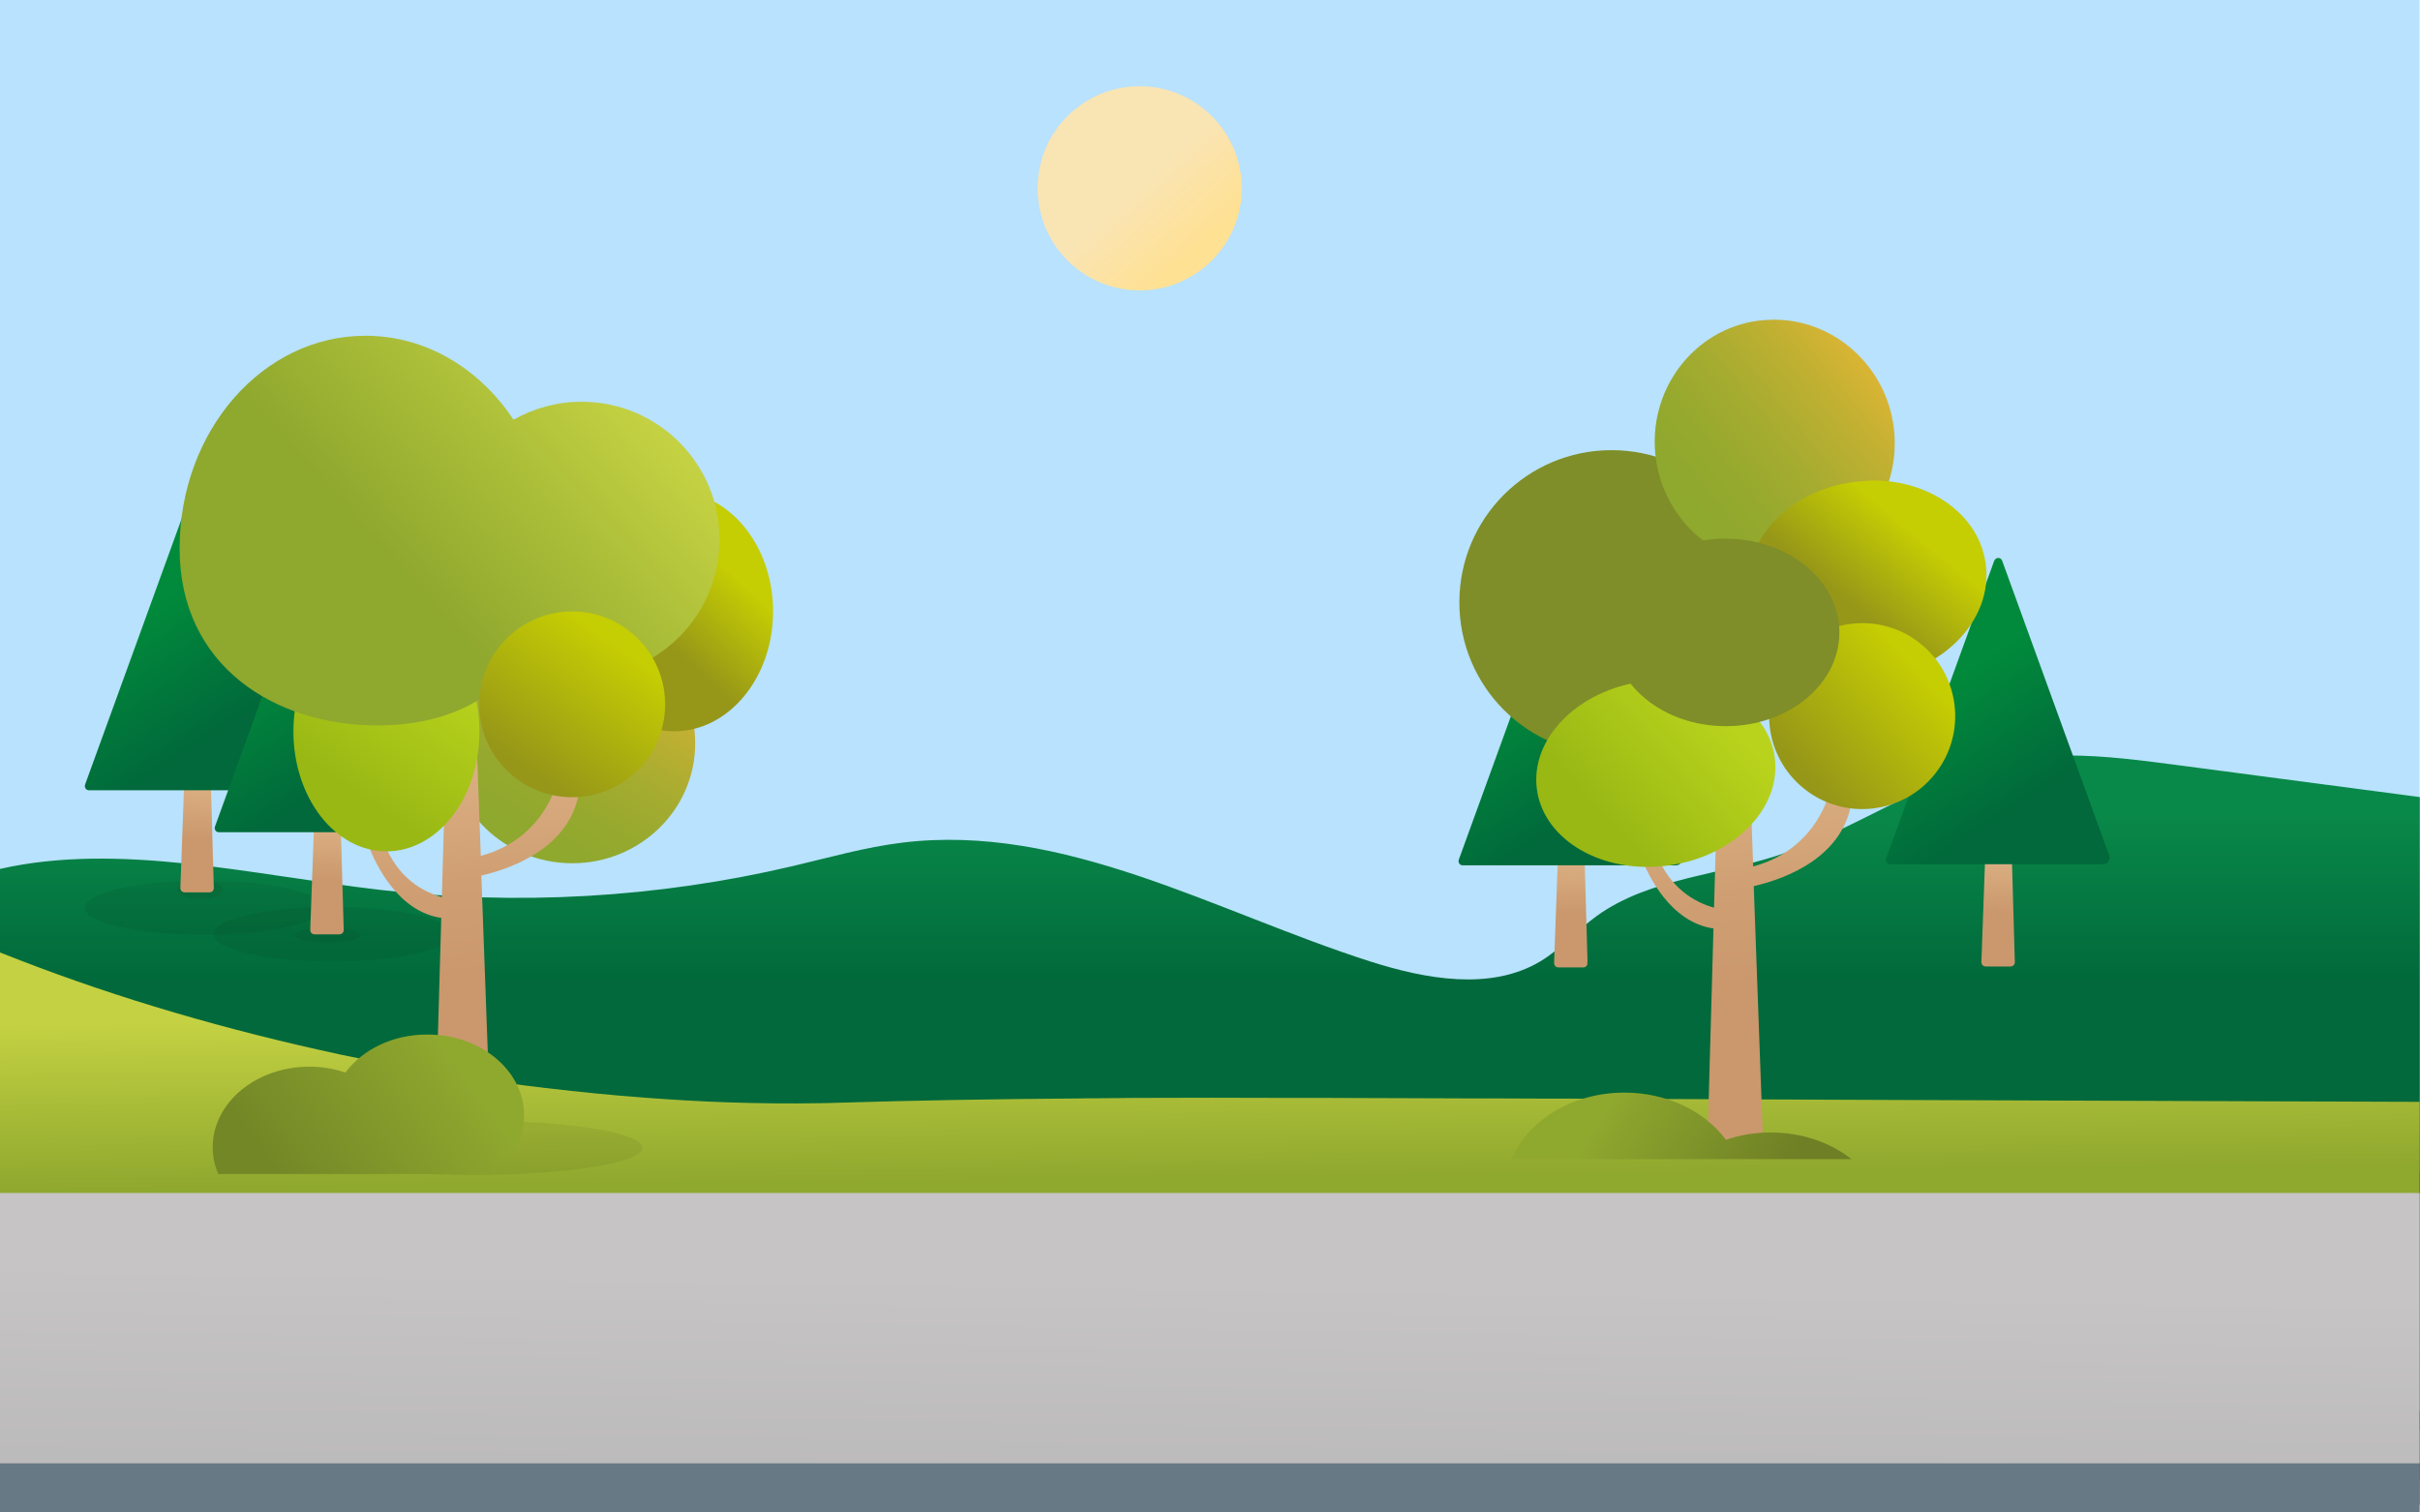 <?xml version="1.0" encoding="utf-8"?>
<!-- Generator: Adobe Illustrator 20.0.0, SVG Export Plug-In . SVG Version: 6.00 Build 0)  -->
<svg version="1.1" id="Laag_1" xmlns="http://www.w3.org/2000/svg" xmlns:xlink="http://www.w3.org/1999/xlink" x="0px" y="0px"
	 viewBox="0 0 1280 800" style="enable-background:new 0 0 1280 800;" xml:space="preserve">
<style type="text/css">
	.st0{clip-path:url(#SVGID_2_);fill:#B8E2FD;}
	.st1{clip-path:url(#SVGID_2_);}
	.st2{clip-path:url(#SVGID_4_);fill:#B8E2FD;}
	.st3{clip-path:url(#SVGID_6_);fill:url(#SVGID_7_);}
	.st4{clip-path:url(#SVGID_9_);fill:url(#SVGID_10_);}
	.st5{clip-path:url(#SVGID_12_);fill:#677985;}
	.st6{clip-path:url(#SVGID_14_);fill:url(#SVGID_15_);}
	.st7{clip-path:url(#SVGID_17_);fill:url(#SVGID_18_);}
	.st8{clip-path:url(#SVGID_20_);fill:url(#SVGID_21_);}
	.st9{opacity:5.999760e-02;clip-path:url(#SVGID_23_);}
	.st10{clip-path:url(#SVGID_25_);}
	.st11{clip-path:url(#SVGID_27_);}
	.st12{clip-path:url(#SVGID_29_);fill:url(#SVGID_30_);}
	.st13{clip-path:url(#SVGID_32_);fill:url(#SVGID_33_);}
	.st14{opacity:5.999760e-02;clip-path:url(#SVGID_35_);}
	.st15{clip-path:url(#SVGID_37_);}
	.st16{clip-path:url(#SVGID_39_);fill:url(#SVGID_40_);}
	.st17{clip-path:url(#SVGID_42_);fill:url(#SVGID_43_);}
	.st18{opacity:5.999760e-02;clip-path:url(#SVGID_45_);}
	.st19{clip-path:url(#SVGID_47_);}
	.st20{clip-path:url(#SVGID_49_);}
	.st21{clip-path:url(#SVGID_51_);fill:url(#SVGID_52_);}
	.st22{clip-path:url(#SVGID_54_);fill:url(#SVGID_55_);}
	.st23{clip-path:url(#SVGID_57_);fill:url(#SVGID_58_);}
	.st24{clip-path:url(#SVGID_60_);fill:#7F8E28;}
	.st25{clip-path:url(#SVGID_62_);fill:url(#SVGID_63_);}
	.st26{clip-path:url(#SVGID_65_);fill:url(#SVGID_66_);}
	.st27{clip-path:url(#SVGID_68_);fill:url(#SVGID_69_);}
	.st28{clip-path:url(#SVGID_71_);fill:url(#SVGID_72_);}
	.st29{clip-path:url(#SVGID_74_);fill:url(#SVGID_75_);}
	.st30{clip-path:url(#SVGID_77_);fill:#7F8E28;}
	.st31{clip-path:url(#SVGID_79_);fill:url(#SVGID_80_);}
	.st32{clip-path:url(#SVGID_82_);fill:url(#SVGID_83_);}
	.st33{clip-path:url(#SVGID_85_);fill:url(#SVGID_86_);}
	.st34{clip-path:url(#SVGID_88_);fill:url(#SVGID_89_);}
	.st35{clip-path:url(#SVGID_91_);fill:url(#SVGID_92_);}
	.st36{clip-path:url(#SVGID_94_);fill:url(#SVGID_95_);}
	.st37{clip-path:url(#SVGID_97_);fill:url(#SVGID_98_);}
	.st38{clip-path:url(#SVGID_100_);fill:url(#SVGID_101_);}
</style>
<g>
	<defs>
		<rect id="SVGID_1_" width="1280" height="800"/>
	</defs>
	<clipPath id="SVGID_2_">
		<use xlink:href="#SVGID_1_"  style="overflow:visible;"/>
	</clipPath>
	<rect class="st0" width="1279.8" height="800"/>
	<g class="st1">
		<defs>
			<rect id="SVGID_3_" width="1280" height="800"/>
		</defs>
		<clipPath id="SVGID_4_">
			<use xlink:href="#SVGID_3_"  style="overflow:visible;"/>
		</clipPath>
		<path class="st2" d="M1274.9,794.9c-1.9,1.7-3.8,3.2-5.8,4.8H11.2v-4.8H1274.9z"/>
	</g>
	<g class="st1">
		<defs>
			<path id="SVGID_5_" d="M1062,402.4c-43.9,8.4-80.6,37-123.1,50.5c-14.8,4.7-30.5,7.7-45.8,11.5c-17.5,4.4-34.4,9.8-48.7,20.2
				c-10.3,7.5-18.7,17.3-29.7,23.9c-26.3,15.7-60.6,9.4-90.1,0c-81.8-26.2-161.8-73.3-247.4-62.8c-19.6,2.4-38.7,7.9-57.9,12.4
				c-71.4,16.8-146,21.1-219,12.5C133.9,462.8,62.9,445.3,0,459.6V783h1.5v16.6h1274.4c1.4-1.2,2.7-2.5,3.9-3.8V783h0.1v-26.4h0.1
				V619.5h-0.1V421.6c-42.9-5.7-85.8-11.3-128.8-17c-19-2.5-38.2-5-57.3-5C1083.2,399.6,1072.5,400.4,1062,402.4"/>
		</defs>
		<clipPath id="SVGID_6_">
			<use xlink:href="#SVGID_5_"  style="overflow:visible;"/>
		</clipPath>
		
			<linearGradient id="SVGID_7_" gradientUnits="userSpaceOnUse" x1="0" y1="800" x2="1" y2="800" gradientTransform="matrix(0 451.136 451.136 0 -360268.531 311.996)">
			<stop  offset="0" style="stop-color:#098949"/>
			<stop  offset="0.257" style="stop-color:#098949"/>
			<stop  offset="0.455" style="stop-color:#01693B"/>
			<stop  offset="1" style="stop-color:#01693B"/>
		</linearGradient>
		<rect y="399.6" class="st3" width="1280" height="400"/>
	</g>
	<g class="st1">
		<defs>
			<path id="SVGID_8_" d="M0,746.4h1279.8V582.8l-278-1l-73.6-0.3l-72.9-0.3l-21.9-0.1l-13.4,0l-24.1-0.1h0l-9.9,0l-3.1,0l-85.7-0.3
				l-1.5,0c-3.4,0-6.8,0-10.2,0c-0.1,0-0.1,0-0.2,0c-3.8,0-7.7,0-11.5,0c-22.2-0.1-44.4-0.1-66.6,0c-5.1,0-10.1,0-15.2,0.1
				c-3.6,0-7.2,0.1-10.8,0.1c-3.6,0-7.2,0-10.8,0.1c-42.7,0.3-85.4,1-128,2.3c-2.8,0.1-5.6,0.2-8.5,0.2c-15.9,0.3-32,0.1-48-0.4
				c-14.5-0.5-28.9-1.3-43.3-2.4c0,0,0,0,0,0c-0.6,0-1.1-0.1-1.6-0.1c-17.3-1.3-34.5-3-51.3-5c-0.4-0.1-0.8-0.1-1.1-0.1
				c-7.9-0.9-15.8-2-23.7-3c-28.9-4-57.2-8.9-84.8-14.7C119.7,544.8,63,528.2,10.8,508h0c-3.6-1.4-7.2-2.8-10.8-4.2V746.4z"/>
		</defs>
		<clipPath id="SVGID_9_">
			<use xlink:href="#SVGID_8_"  style="overflow:visible;"/>
		</clipPath>
		
			<linearGradient id="SVGID_10_" gradientUnits="userSpaceOnUse" x1="0" y1="800.005" x2="1" y2="800.005" gradientTransform="matrix(1.154 120.004 120.004 -1.154 -95365.031 1450.471)">
			<stop  offset="0" style="stop-color:#C4D142"/>
			<stop  offset="5.547440e-02" style="stop-color:#C4D142"/>
			<stop  offset="0.789" style="stop-color:#8FA82E"/>
			<stop  offset="1" style="stop-color:#8FA82E"/>
		</linearGradient>
		<polygon class="st4" points="1279.6,491.4 1282.1,746.3 0.1,758.7 -2.3,503.8 		"/>
	</g>
	<g class="st1">
		<defs>
			<rect id="SVGID_11_" width="1280" height="800"/>
		</defs>
		<clipPath id="SVGID_12_">
			<use xlink:href="#SVGID_11_"  style="overflow:visible;"/>
		</clipPath>
		<rect x="-0.2" y="771.8" class="st5" width="1280" height="28.2"/>
	</g>
	<g class="st1">
		<defs>
			<rect id="SVGID_13_" y="631" width="1279.8" height="143"/>
		</defs>
		<clipPath id="SVGID_14_">
			<use xlink:href="#SVGID_13_"  style="overflow:visible;"/>
		</clipPath>
		
			<linearGradient id="SVGID_15_" gradientUnits="userSpaceOnUse" x1="0" y1="800" x2="1" y2="800" gradientTransform="matrix(-8.025 513.601 513.601 8.025 -410239.75 -5825.773)">
			<stop  offset="0" style="stop-color:#C6C4C4"/>
			<stop  offset="0.159" style="stop-color:#C6C4C4"/>
			<stop  offset="0.455" style="stop-color:#B7B6B6"/>
			<stop  offset="1" style="stop-color:#B7B6B6"/>
		</linearGradient>
		<polygon class="st6" points="1282,631.1 1279.5,794 -2.2,774 0.3,611.1 		"/>
	</g>
	<g class="st1">
		<defs>
			<path id="SVGID_16_" d="M829.4,305.6L822,509.4c0,1.3,1,2.3,2.3,2.3h13.1c1.3,0,2.3-1,2.3-2.3l-5.8-203.8H829.4z"/>
		</defs>
		<clipPath id="SVGID_17_">
			<use xlink:href="#SVGID_16_"  style="overflow:visible;"/>
		</clipPath>
		
			<linearGradient id="SVGID_18_" gradientUnits="userSpaceOnUse" x1="0" y1="799.97" x2="1" y2="799.97" gradientTransform="matrix(-3.676 111.332 111.332 3.676 -88232.352 -2507.67)">
			<stop  offset="0" style="stop-color:#DAAE82"/>
			<stop  offset="0.213" style="stop-color:#DAAE82"/>
			<stop  offset="0.448" style="stop-color:#CA986C"/>
			<stop  offset="1" style="stop-color:#CA986C"/>
		</linearGradient>
		<polygon class="st7" points="846.4,305.8 839.5,512.3 815.1,511.5 821.9,305 		"/>
	</g>
	<g class="st1">
		<defs>
			<path id="SVGID_19_" d="M828.8,297.2l-28.1,77.4l-29.1,80.1c-0.5,1.5,0.5,3,2.1,3h57.2h55.5c2.4,0,4.1-2.4,3.2-4.6l-28.5-78.5
				L833,297.2c-0.4-1-1.2-1.5-2.1-1.5C830,295.7,829.2,296.2,828.8,297.2"/>
		</defs>
		<clipPath id="SVGID_20_">
			<use xlink:href="#SVGID_19_"  style="overflow:visible;"/>
		</clipPath>
		
			<linearGradient id="SVGID_21_" gradientUnits="userSpaceOnUse" x1="0" y1="800.182" x2="1" y2="800.182" gradientTransform="matrix(71.658 109.193 109.193 -71.658 -86566.227 57681.98)">
			<stop  offset="0" style="stop-color:#018A3B"/>
			<stop  offset="0.105" style="stop-color:#018A3B"/>
			<stop  offset="0.678" style="stop-color:#01693B"/>
			<stop  offset="1" style="stop-color:#01693B"/>
		</linearGradient>
		<polygon class="st8" points="854.5,241 964.7,408.9 807,512.4 696.8,344.5 		"/>
	</g>
	<g class="st1">
		<defs>
			<rect id="SVGID_22_" width="1280" height="800"/>
		</defs>
		<clipPath id="SVGID_23_">
			<use xlink:href="#SVGID_22_"  style="overflow:visible;"/>
		</clipPath>
		<g class="st9">
			<g>
				<defs>
					<rect id="SVGID_24_" x="44.8" y="465.6" width="126" height="28.9"/>
				</defs>
				<clipPath id="SVGID_25_">
					<use xlink:href="#SVGID_24_"  style="overflow:visible;"/>
				</clipPath>
				<path class="st10" d="M170.8,480.1c0,8-28.2,14.4-63,14.4s-63-6.5-63-14.4c0-8,28.2-14.4,63-14.4S170.8,472.1,170.8,480.1"/>
			</g>
		</g>
		<g class="st9">
			<g>
				<defs>
					<rect id="SVGID_26_" x="155.8" y="490.6" width="34.9" height="8"/>
				</defs>
				<clipPath id="SVGID_27_">
					<use xlink:href="#SVGID_26_"  style="overflow:visible;"/>
				</clipPath>
				<path class="st11" d="M190.8,494.6c0,2.2-7.8,4-17.5,4s-17.5-1.8-17.5-4c0-2.2,7.8-4,17.5-4S190.8,492.4,190.8,494.6"/>
			</g>
		</g>
	</g>
	<g class="st1">
		<defs>
			<path id="SVGID_28_" d="M1055.4,305.1l-7.4,203.8c0,1.3,1,2.3,2.3,2.3h13.1c1.3,0,2.3-1,2.3-2.3l-5.8-203.8H1055.4z"/>
		</defs>
		<clipPath id="SVGID_29_">
			<use xlink:href="#SVGID_28_"  style="overflow:visible;"/>
		</clipPath>
		
			<linearGradient id="SVGID_30_" gradientUnits="userSpaceOnUse" x1="0" y1="799.97" x2="1" y2="799.97" gradientTransform="matrix(-3.676 111.332 111.332 3.676 -88006.344 -2508.224)">
			<stop  offset="0" style="stop-color:#DAAE82"/>
			<stop  offset="0.213" style="stop-color:#DAAE82"/>
			<stop  offset="0.448" style="stop-color:#CA986C"/>
			<stop  offset="1" style="stop-color:#CA986C"/>
		</linearGradient>
		<polygon class="st12" points="1072.4,305.3 1065.6,511.7 1041.1,510.9 1047.9,304.5 		"/>
	</g>
	<g class="st1">
		<defs>
			<path id="SVGID_31_" d="M1054.8,296.6l-28.1,77.4l-29.1,80.1c-0.5,1.5,0.5,3,2.1,3h57.2h55.5c2.4,0,4.1-2.4,3.2-4.6l-28.5-78.5
				l-28.1-77.4c-0.4-1-1.2-1.5-2.1-1.5S1055.2,295.7,1054.8,296.6"/>
		</defs>
		<clipPath id="SVGID_32_">
			<use xlink:href="#SVGID_31_"  style="overflow:visible;"/>
		</clipPath>
		
			<linearGradient id="SVGID_33_" gradientUnits="userSpaceOnUse" x1="0" y1="800.182" x2="1" y2="800.182" gradientTransform="matrix(71.658 109.193 109.193 -71.658 -86340.219 57681.426)">
			<stop  offset="0" style="stop-color:#018A3B"/>
			<stop  offset="0.105" style="stop-color:#018A3B"/>
			<stop  offset="0.678" style="stop-color:#01693B"/>
			<stop  offset="1" style="stop-color:#01693B"/>
		</linearGradient>
		<polygon class="st13" points="1080.5,240.4 1190.7,408.4 1033,511.9 922.8,343.9 		"/>
	</g>
	<g class="st1">
		<defs>
			<rect id="SVGID_34_" width="1280" height="800"/>
		</defs>
		<clipPath id="SVGID_35_">
			<use xlink:href="#SVGID_34_"  style="overflow:visible;"/>
		</clipPath>
		<g class="st14">
			<g>
				<defs>
					<rect id="SVGID_36_" x="93.8" y="465.6" width="24" height="9.9"/>
				</defs>
				<clipPath id="SVGID_37_">
					<use xlink:href="#SVGID_36_"  style="overflow:visible;"/>
				</clipPath>
				<path class="st15" d="M117.8,470.6c0,2.7-5.4,4.9-12,4.9c-6.6,0-12-2.2-12-4.9c0-2.7,5.4-4.9,12-4.9
					C112.4,465.6,117.8,467.8,117.8,470.6"/>
			</g>
		</g>
	</g>
	<g class="st1">
		<defs>
			<path id="SVGID_38_" d="M102.8,265.9l-7.4,203.8c0,1.3,1,2.3,2.3,2.3h13.1c1.3,0,2.3-1,2.3-2.3l-5.8-203.8H102.8z"/>
		</defs>
		<clipPath id="SVGID_39_">
			<use xlink:href="#SVGID_38_"  style="overflow:visible;"/>
		</clipPath>
		
			<linearGradient id="SVGID_40_" gradientUnits="userSpaceOnUse" x1="0" y1="799.97" x2="1" y2="799.97" gradientTransform="matrix(-3.676 111.332 111.332 3.676 -88958.938 -2547.352)">
			<stop  offset="0" style="stop-color:#DAAE82"/>
			<stop  offset="0.213" style="stop-color:#DAAE82"/>
			<stop  offset="0.448" style="stop-color:#CA986C"/>
			<stop  offset="1" style="stop-color:#CA986C"/>
		</linearGradient>
		<polygon class="st16" points="119.8,266.2 113,472.6 88.5,471.8 95.3,265.4 		"/>
	</g>
	<g class="st1">
		<defs>
			<path id="SVGID_41_" d="M102.2,257.5l-28.1,77.4L45,415c-0.5,1.5,0.5,3,2.1,3h57.2h55.5c2.4,0,4.1-2.4,3.2-4.6l-28.5-78.5
				l-28.1-77.4c-0.4-1-1.2-1.5-2.1-1.5C103.4,256,102.6,256.5,102.2,257.5"/>
		</defs>
		<clipPath id="SVGID_42_">
			<use xlink:href="#SVGID_41_"  style="overflow:visible;"/>
		</clipPath>
		
			<linearGradient id="SVGID_43_" gradientUnits="userSpaceOnUse" x1="0" y1="800.182" x2="1" y2="800.182" gradientTransform="matrix(71.658 109.193 109.193 -71.658 -87292.812 57642.301)">
			<stop  offset="0" style="stop-color:#018A3B"/>
			<stop  offset="0.105" style="stop-color:#018A3B"/>
			<stop  offset="0.678" style="stop-color:#01693B"/>
			<stop  offset="1" style="stop-color:#01693B"/>
		</linearGradient>
		<polygon class="st17" points="127.9,201.3 238.1,369.3 80.4,472.7 -29.8,304.8 		"/>
	</g>
	<g class="st1">
		<defs>
			<rect id="SVGID_44_" width="1280" height="800"/>
		</defs>
		<clipPath id="SVGID_45_">
			<use xlink:href="#SVGID_44_"  style="overflow:visible;"/>
		</clipPath>
		<g class="st18">
			<g>
				<defs>
					<rect id="SVGID_46_" x="112.8" y="479.6" width="126" height="28.9"/>
				</defs>
				<clipPath id="SVGID_47_">
					<use xlink:href="#SVGID_46_"  style="overflow:visible;"/>
				</clipPath>
				<path class="st19" d="M238.8,494.1c0,8-28.2,14.4-63,14.4s-63-6.5-63-14.4c0-8,28.2-14.4,63-14.4S238.8,486.1,238.8,494.1"/>
			</g>
		</g>
		<g class="st18">
			<g>
				<defs>
					<rect id="SVGID_48_" x="159.6" y="592.6" width="180.2" height="28.9"/>
				</defs>
				<clipPath id="SVGID_49_">
					<use xlink:href="#SVGID_48_"  style="overflow:visible;"/>
				</clipPath>
				<path class="st20" d="M339.8,607.1c0,8-40.3,14.4-90.1,14.4s-90.1-6.5-90.1-14.4c0-8,40.3-14.4,90.1-14.4
					S339.8,599.1,339.8,607.1"/>
			</g>
		</g>
	</g>
	<g class="st1">
		<defs>
			<path id="SVGID_50_" d="M171.5,288.1l-7.4,203.8c0,1.3,1,2.3,2.3,2.3h13.1c1.3,0,2.3-1,2.3-2.3l-5.8-203.8H171.5z"/>
		</defs>
		<clipPath id="SVGID_51_">
			<use xlink:href="#SVGID_50_"  style="overflow:visible;"/>
		</clipPath>
		
			<linearGradient id="SVGID_52_" gradientUnits="userSpaceOnUse" x1="0" y1="799.97" x2="1" y2="799.97" gradientTransform="matrix(-3.676 111.332 111.332 3.676 -88890.211 -2525.167)">
			<stop  offset="0" style="stop-color:#DAAE82"/>
			<stop  offset="0.213" style="stop-color:#DAAE82"/>
			<stop  offset="0.448" style="stop-color:#CA986C"/>
			<stop  offset="1" style="stop-color:#CA986C"/>
		</linearGradient>
		<polygon class="st21" points="188.5,288.3 181.7,494.8 157.3,494 164.1,287.5 		"/>
	</g>
	<g class="st1">
		<defs>
			<path id="SVGID_53_" d="M170.9,279.7l-28.1,77.4l-29.1,80.1c-0.5,1.5,0.5,3,2.1,3H173h55.5c2.4,0,4.1-2.4,3.2-4.6l-28.5-78.5
				l-28.1-77.4c-0.4-1-1.2-1.5-2.1-1.5S171.3,278.7,170.9,279.7"/>
		</defs>
		<clipPath id="SVGID_54_">
			<use xlink:href="#SVGID_53_"  style="overflow:visible;"/>
		</clipPath>
		
			<linearGradient id="SVGID_55_" gradientUnits="userSpaceOnUse" x1="0" y1="800.182" x2="1" y2="800.182" gradientTransform="matrix(71.658 109.193 109.193 -71.658 -87224.086 57664.484)">
			<stop  offset="0" style="stop-color:#018A3B"/>
			<stop  offset="0.105" style="stop-color:#018A3B"/>
			<stop  offset="0.678" style="stop-color:#01693B"/>
			<stop  offset="1" style="stop-color:#01693B"/>
		</linearGradient>
		<polygon class="st22" points="196.6,223.5 306.8,391.4 149.1,494.9 38.9,327 		"/>
	</g>
	<g class="st1">
		<defs>
			<path id="SVGID_56_" d="M548.8,99.6c0,29.8,24.2,54,54,54c29.8,0,54-24.2,54-54c0-29.8-24.2-54-54-54
				C572.9,45.6,548.8,69.8,548.8,99.6"/>
		</defs>
		<clipPath id="SVGID_57_">
			<use xlink:href="#SVGID_56_"  style="overflow:visible;"/>
		</clipPath>
		
			<linearGradient id="SVGID_58_" gradientUnits="userSpaceOnUse" x1="0" y1="800" x2="1" y2="800" gradientTransform="matrix(91.302 100.841 100.841 -91.302 -80109.711 73096.578)">
			<stop  offset="0" style="stop-color:#F9E4B4"/>
			<stop  offset="0.425" style="stop-color:#F9E4B4"/>
			<stop  offset="0.754" style="stop-color:#FFE194"/>
			<stop  offset="1" style="stop-color:#FFE194"/>
		</linearGradient>
		<polygon class="st23" points="608.1,-8.1 710.5,105 597.4,207.4 495,94.3 		"/>
	</g>
	<g class="st1">
		<defs>
			<rect id="SVGID_59_" width="1280" height="800"/>
		</defs>
		<clipPath id="SVGID_60_">
			<use xlink:href="#SVGID_59_"  style="overflow:visible;"/>
		</clipPath>
		<path class="st24" d="M932.9,318.6c0,44.5-36,80.5-80.5,80.5c-44.5,0-80.5-36-80.5-80.5c0-44.5,36-80.5,80.5-80.5
			C896.8,238.1,932.9,274.1,932.9,318.6"/>
	</g>
	<g class="st1">
		<defs>
			<path id="SVGID_61_" d="M912.6,267.7l-6,212.4c-9.7-2.7-23.5-9.9-30.7-29.1c-0.5-1.4-2-2.3-3.5-2l-2.1,0.4
				c-1.8,0.4-2.9,2.3-2.2,4.1c3.5,9.2,15.3,34.3,38.2,37.6L903,609c-0.1,2.2,1.6,3.9,3.8,3.9h22.1c2.2,0,3.9-1.8,3.8-4l-5.1-140.2
				c17.3-4,48.8-15.7,52.1-47.1c0-0.2,0-0.3,0-0.5V409c0-2.1-1.7-3.8-3.8-3.8h-1.7c-1.7,0-3.3,1.2-3.7,2.9l-2.1,8.3
				c0,0-5.7,32.4-41.1,41.9l-6.9-190.5c-0.1-2.1-1.8-3.7-3.8-3.7C914.4,264,912.7,265.7,912.6,267.7"/>
		</defs>
		<clipPath id="SVGID_62_">
			<use xlink:href="#SVGID_61_"  style="overflow:visible;"/>
		</clipPath>
		
			<linearGradient id="SVGID_63_" gradientUnits="userSpaceOnUse" x1="0" y1="800.006" x2="1" y2="800.006" gradientTransform="matrix(12.056 140.648 -140.648 12.056 113440.859 -9231.192)">
			<stop  offset="0" style="stop-color:#DAAE82"/>
			<stop  offset="0.412" style="stop-color:#CF9F73"/>
			<stop  offset="0.756" style="stop-color:#CA986C"/>
			<stop  offset="1" style="stop-color:#CA986C"/>
		</linearGradient>
		<polygon class="st25" points="837.8,266.6 868.3,622.5 1009.4,610.4 978.9,254.5 		"/>
	</g>
	<g class="st1">
		<defs>
			<path id="SVGID_64_" d="M930.1,169.6c-34.7,4.6-59,37.2-54.3,72.8c4.8,35.6,36.8,60.7,71.5,56.1c34.7-4.6,59-37.2,54.3-72.8
				c-4.4-32.7-31.8-56.6-63.2-56.6C935.7,169.1,932.9,169.3,930.1,169.6"/>
		</defs>
		<clipPath id="SVGID_65_">
			<use xlink:href="#SVGID_64_"  style="overflow:visible;"/>
		</clipPath>
		
			<linearGradient id="SVGID_66_" gradientUnits="userSpaceOnUse" x1="0" y1="800.013" x2="1" y2="800.013" gradientTransform="matrix(-96.759 78.606 78.606 96.759 -61890.906 -77218.352)">
			<stop  offset="0" style="stop-color:#E2B634"/>
			<stop  offset="0.271" style="stop-color:#C1B032"/>
			<stop  offset="0.557" style="stop-color:#A6AC30"/>
			<stop  offset="0.81" style="stop-color:#95A92E"/>
			<stop  offset="1" style="stop-color:#8FA82E"/>
		</linearGradient>
		<polygon class="st26" points="1072,249.9 924.9,369.4 805.5,222.4 952.6,102.9 		"/>
	</g>
	<g class="st1">
		<defs>
			<path id="SVGID_67_" d="M980.6,254.9c-28.6,3.8-50.6,22.7-55.4,45.3c-0.3,1.4-0.5,2.8-0.7,4.3c-0.4,3.5-0.4,7.1,0.1,10.7
				c0.3,2.3,0.8,4.5,1.4,6.6c4.4,15.1,16.8,26.9,32.9,33c8.8,3.3,18.8,5,29.2,4.4c2.1-0.1,4.2-0.3,6.3-0.6l0,0
				c16.6-2.2,31.1-9.6,41.1-19.8c11-11.1,16.8-25.6,14.8-40.5c-1-7.4-3.8-14.2-8-20.1c-10.5-14.7-29.8-24.1-51.6-24.1
				C987.5,254.3,984.1,254.5,980.6,254.9"/>
		</defs>
		<clipPath id="SVGID_68_">
			<use xlink:href="#SVGID_67_"  style="overflow:visible;"/>
		</clipPath>
		
			<linearGradient id="SVGID_69_" gradientUnits="userSpaceOnUse" x1="0" y1="800.006" x2="1" y2="800.006" gradientTransform="matrix(-73.923 88.961 88.961 73.923 -70136.203 -58885.645)">
			<stop  offset="0" style="stop-color:#C5CD03"/>
			<stop  offset="0.307" style="stop-color:#C5CD03"/>
			<stop  offset="0.744" style="stop-color:#969618"/>
			<stop  offset="1" style="stop-color:#969618"/>
		</linearGradient>
		<polygon class="st27" points="1104.3,297.4 1000,422.8 872.3,316.7 976.6,191.2 		"/>
	</g>
	<g class="st1">
		<defs>
			<path id="SVGID_70_" d="M869.3,360.4c-34.7,4.6-60,30.2-56.4,57.1c3.6,26.9,34.7,45,69.4,40.3c34.7-4.6,60-30.2,56.4-57.1
				c-3.2-24.1-28.4-41.1-58.5-41.1C876.6,359.6,873,359.9,869.3,360.4"/>
		</defs>
		<clipPath id="SVGID_71_">
			<use xlink:href="#SVGID_70_"  style="overflow:visible;"/>
		</clipPath>
		
			<linearGradient id="SVGID_72_" gradientUnits="userSpaceOnUse" x1="0" y1="800.012" x2="1" y2="800.012" gradientTransform="matrix(-89.694 81.454 81.454 89.694 -64252.688 -71377.219)">
			<stop  offset="0" style="stop-color:#B9D31C"/>
			<stop  offset="0.678" style="stop-color:#99B814"/>
			<stop  offset="1" style="stop-color:#99B814"/>
		</linearGradient>
		<polygon class="st28" points="993.5,416 869.4,528.6 758.2,406.1 882.2,293.5 		"/>
	</g>
	<g class="st1">
		<defs>
			<path id="SVGID_73_" d="M946.4,348.2c-16.9,21.3-13.3,52.2,8,69.1c21.3,16.9,52.2,13.3,69.1-8c16.9-21.3,13.3-52.2-8-69.1
				c-9-7.2-19.8-10.6-30.5-10.6C970.5,329.6,956.1,336,946.4,348.2"/>
		</defs>
		<clipPath id="SVGID_74_">
			<use xlink:href="#SVGID_73_"  style="overflow:visible;"/>
		</clipPath>
		
			<linearGradient id="SVGID_75_" gradientUnits="userSpaceOnUse" x1="0" y1="800.02" x2="1" y2="800.02" gradientTransform="matrix(-82.27 76.672 76.672 82.27 -60303.43 -65483.688)">
			<stop  offset="0" style="stop-color:#C5CD03"/>
			<stop  offset="0.26" style="stop-color:#C5CD03"/>
			<stop  offset="0.982" style="stop-color:#969618"/>
			<stop  offset="1" style="stop-color:#969618"/>
		</linearGradient>
		<polygon class="st29" points="1092.5,385.5 981.1,489.4 877.4,378.2 988.9,274.3 		"/>
	</g>
	<g class="st1">
		<defs>
			<rect id="SVGID_76_" width="1280" height="800"/>
		</defs>
		<clipPath id="SVGID_77_">
			<use xlink:href="#SVGID_76_"  style="overflow:visible;"/>
		</clipPath>
		<path class="st30" d="M972.9,334.5c0,27.4-26.9,49.6-60.1,49.6c-33.2,0-60.1-22.2-60.1-49.6c0-27.4,26.9-49.6,60.1-49.6
			C945.9,285,972.9,307.2,972.9,334.5"/>
	</g>
	<g class="st1">
		<defs>
			<path id="SVGID_78_" d="M799.5,613.1h179.8c-11.2-8.8-26.3-14.1-42.8-14.1c-8.4,0-16.3,1.3-23.6,3.9c-11.1-15-31-25-53.7-25
				C831.6,577.9,808.2,592.6,799.5,613.1"/>
		</defs>
		<clipPath id="SVGID_79_">
			<use xlink:href="#SVGID_78_"  style="overflow:visible;"/>
		</clipPath>
		
			<linearGradient id="SVGID_80_" gradientUnits="userSpaceOnUse" x1="0" y1="800.125" x2="1" y2="800.125" gradientTransform="matrix(100.674 62.38 62.38 -100.674 -49071.59 81116.594)">
			<stop  offset="0" style="stop-color:#8FA82E"/>
			<stop  offset="0.164" style="stop-color:#8FA82E"/>
			<stop  offset="0.999" style="stop-color:#6E7F25"/>
			<stop  offset="1" style="stop-color:#6E7F25"/>
		</linearGradient>
		<polygon class="st31" points="849.4,497.5 995,587.7 929.4,693.6 783.8,603.3 		"/>
	</g>
	<g class="st1">
		<defs>
			<path id="SVGID_81_" d="M237.7,393.2c0,35,29.1,63.4,65,63.4c35.9,0,65-28.4,65-63.4s-29.1-63.4-65-63.4
				C266.8,329.8,237.7,358.2,237.7,393.2"/>
		</defs>
		<clipPath id="SVGID_82_">
			<use xlink:href="#SVGID_81_"  style="overflow:visible;"/>
		</clipPath>
		
			<linearGradient id="SVGID_83_" gradientUnits="userSpaceOnUse" x1="0" y1="800" x2="1" y2="800" gradientTransform="matrix(-65.114 106.308 -106.308 -65.114 85386.711 52423.508)">
			<stop  offset="0" style="stop-color:#E2B634"/>
			<stop  offset="0.271" style="stop-color:#C1B032"/>
			<stop  offset="0.557" style="stop-color:#A6AC30"/>
			<stop  offset="0.81" style="stop-color:#95A92E"/>
			<stop  offset="1" style="stop-color:#8FA82E"/>
		</linearGradient>
		<polygon class="st32" points="273.2,271.8 181.2,422 332.2,514.6 424.2,364.4 		"/>
	</g>
	<g class="st1">
		<defs>
			<path id="SVGID_84_" d="M304.3,323.4c0,35,23.4,63.4,52.3,63.4c28.9,0,52.3-28.4,52.3-63.4c0-35-23.4-63.4-52.3-63.4
				C327.7,260,304.3,288.4,304.3,323.4"/>
		</defs>
		<clipPath id="SVGID_85_">
			<use xlink:href="#SVGID_84_"  style="overflow:visible;"/>
		</clipPath>
		
			<linearGradient id="SVGID_86_" gradientUnits="userSpaceOnUse" x1="0" y1="800" x2="1" y2="800" gradientTransform="matrix(-78.403 85.047 -85.047 -78.403 68441.664 62993.719)">
			<stop  offset="0" style="stop-color:#C5CD03"/>
			<stop  offset="0.307" style="stop-color:#C5CD03"/>
			<stop  offset="0.744" style="stop-color:#969618"/>
			<stop  offset="1" style="stop-color:#969618"/>
		</linearGradient>
		<polygon class="st33" points="352.4,207.8 241.1,328.6 360.9,439 472.2,318.3 		"/>
	</g>
	<g class="st1">
		<defs>
			<path id="SVGID_87_" d="M239.7,262.1l-6,212.4c-9.7-2.7-23.5-9.9-30.7-29.1c-0.5-1.4-2-2.3-3.5-2l-2.1,0.4
				c-1.8,0.4-2.9,2.3-2.2,4.1c3.5,9.2,15.3,34.3,38.2,37.6L230,603.4c-0.1,2.2,1.6,3.9,3.8,3.9h22.1c2.2,0,3.9-1.8,3.8-4l-5.1-140.2
				c17.3-4,48.8-15.7,52.1-47.1c0-0.2,0-0.4,0-0.5v-12.1c0-2.1-1.7-3.8-3.8-3.8h-1.7c-1.7,0-3.3,1.2-3.7,2.9l-2.1,8.3
				c0,0-5.7,32.4-41.1,41.9l-6.9-190.5c-0.1-2.1-1.8-3.7-3.8-3.7C241.4,258.4,239.7,260.1,239.7,262.1"/>
		</defs>
		<clipPath id="SVGID_88_">
			<use xlink:href="#SVGID_87_"  style="overflow:visible;"/>
		</clipPath>
		
			<linearGradient id="SVGID_89_" gradientUnits="userSpaceOnUse" x1="0" y1="800.006" x2="1" y2="800.006" gradientTransform="matrix(12.056 140.648 -140.648 12.056 112767.883 -9236.807)">
			<stop  offset="0" style="stop-color:#DAAE82"/>
			<stop  offset="0.412" style="stop-color:#CF9F73"/>
			<stop  offset="0.756" style="stop-color:#CA986C"/>
			<stop  offset="1" style="stop-color:#CA986C"/>
		</linearGradient>
		<polygon class="st34" points="164.8,260.9 195.3,616.8 336.4,604.7 305.9,248.9 		"/>
	</g>
	<g class="st1">
		<defs>
			<path id="SVGID_90_" d="M155.2,386.9c0,35,22,63.4,49.2,63.4c27.2,0,49.2-28.4,49.2-63.4c0-35-22-63.4-49.2-63.4
				C177.2,323.4,155.2,351.8,155.2,386.9"/>
		</defs>
		<clipPath id="SVGID_91_">
			<use xlink:href="#SVGID_90_"  style="overflow:visible;"/>
		</clipPath>
		
			<linearGradient id="SVGID_92_" gradientUnits="userSpaceOnUse" x1="0" y1="800" x2="1" y2="800" gradientTransform="matrix(-68.871 99.682 -99.682 -68.871 79976.219 55445.48)">
			<stop  offset="0" style="stop-color:#B9D31C"/>
			<stop  offset="0.678" style="stop-color:#99B814"/>
			<stop  offset="1" style="stop-color:#99B814"/>
		</linearGradient>
		<polygon class="st35" points="187,277.4 95.9,409.3 221.8,496.3 312.9,364.4 		"/>
	</g>
	<g class="st1">
		<defs>
			<path id="SVGID_93_" d="M95,290.1c0,62.2,50.4,93.6,104.7,93.6c32.3,0,58.8-11.1,74.9-33.3c9.9,5,21.1,7.9,33,7.9
				c40.3,0,73-32.7,73-72.9c0-40.3-32.7-72.9-73-72.9c-13.1,0-25.3,3.5-36,9.5c-17.9-27-46.3-44.4-78.2-44.4
				C139,177.5,95,227.9,95,290.1"/>
		</defs>
		<clipPath id="SVGID_94_">
			<use xlink:href="#SVGID_93_"  style="overflow:visible;"/>
		</clipPath>
		
			<linearGradient id="SVGID_95_" gradientUnits="userSpaceOnUse" x1="0" y1="799.986" x2="1" y2="799.986" gradientTransform="matrix(-151.196 137.022 -137.022 -151.196 109947.773 121149.633)">
			<stop  offset="0" style="stop-color:#C4D142"/>
			<stop  offset="5.547440e-02" style="stop-color:#C4D142"/>
			<stop  offset="0.789" style="stop-color:#8FA82E"/>
			<stop  offset="1" style="stop-color:#8FA82E"/>
		</linearGradient>
		<polygon class="st36" points="251.7,35.5 -7.6,270.5 223.7,525.7 483,290.7 		"/>
	</g>
	<g class="st1">
		<defs>
			<path id="SVGID_96_" d="M267.3,338.4c-18.9,19.5-18.3,50.7,1.2,69.5s50.7,18.3,69.5-1.2c18.9-19.5,18.3-50.7-1.2-69.5
				c-9.5-9.2-21.8-13.8-34.1-13.8C289.8,323.4,277,328.4,267.3,338.4"/>
		</defs>
		<clipPath id="SVGID_97_">
			<use xlink:href="#SVGID_96_"  style="overflow:visible;"/>
		</clipPath>
		
			<linearGradient id="SVGID_98_" gradientUnits="userSpaceOnUse" x1="0" y1="799.987" x2="1" y2="799.987" gradientTransform="matrix(-65.114 91.691 -91.691 -65.114 73694.688 52408.578)">
			<stop  offset="0" style="stop-color:#C5CD03"/>
			<stop  offset="0.26" style="stop-color:#C5CD03"/>
			<stop  offset="0.982" style="stop-color:#969618"/>
			<stop  offset="1" style="stop-color:#969618"/>
		</linearGradient>
		<polygon class="st37" points="284.8,272.2 199.7,392.2 320.6,478 405.7,358.1 		"/>
	</g>
	<g class="st1">
		<defs>
			<path id="SVGID_99_" d="M182.7,567.3c-5.9-2-12.3-3.1-19.1-3.1c-28.2,0-51.1,19.1-51.1,42.6c0,5,1,9.8,3,14.2h145.2
				c10.2-7.7,16.5-18.9,16.5-31.2c0-23.5-22.9-42.6-51.1-42.6C207.7,547.1,191.7,555.2,182.7,567.3"/>
		</defs>
		<clipPath id="SVGID_100_">
			<use xlink:href="#SVGID_99_"  style="overflow:visible;"/>
		</clipPath>
		
			<linearGradient id="SVGID_101_" gradientUnits="userSpaceOnUse" x1="0" y1="800.086" x2="1" y2="800.086" gradientTransform="matrix(-106.285 78.347 -78.347 -106.285 62937.32 85578.625)">
			<stop  offset="0" style="stop-color:#8FA82E"/>
			<stop  offset="0.164" style="stop-color:#8FA82E"/>
			<stop  offset="0.999" style="stop-color:#748727"/>
			<stop  offset="1" style="stop-color:#748727"/>
		</linearGradient>
		<polygon class="st38" points="219.2,468.5 77.2,573.1 170.5,699.6 312.4,594.9 		"/>
	</g>
</g>
</svg>
